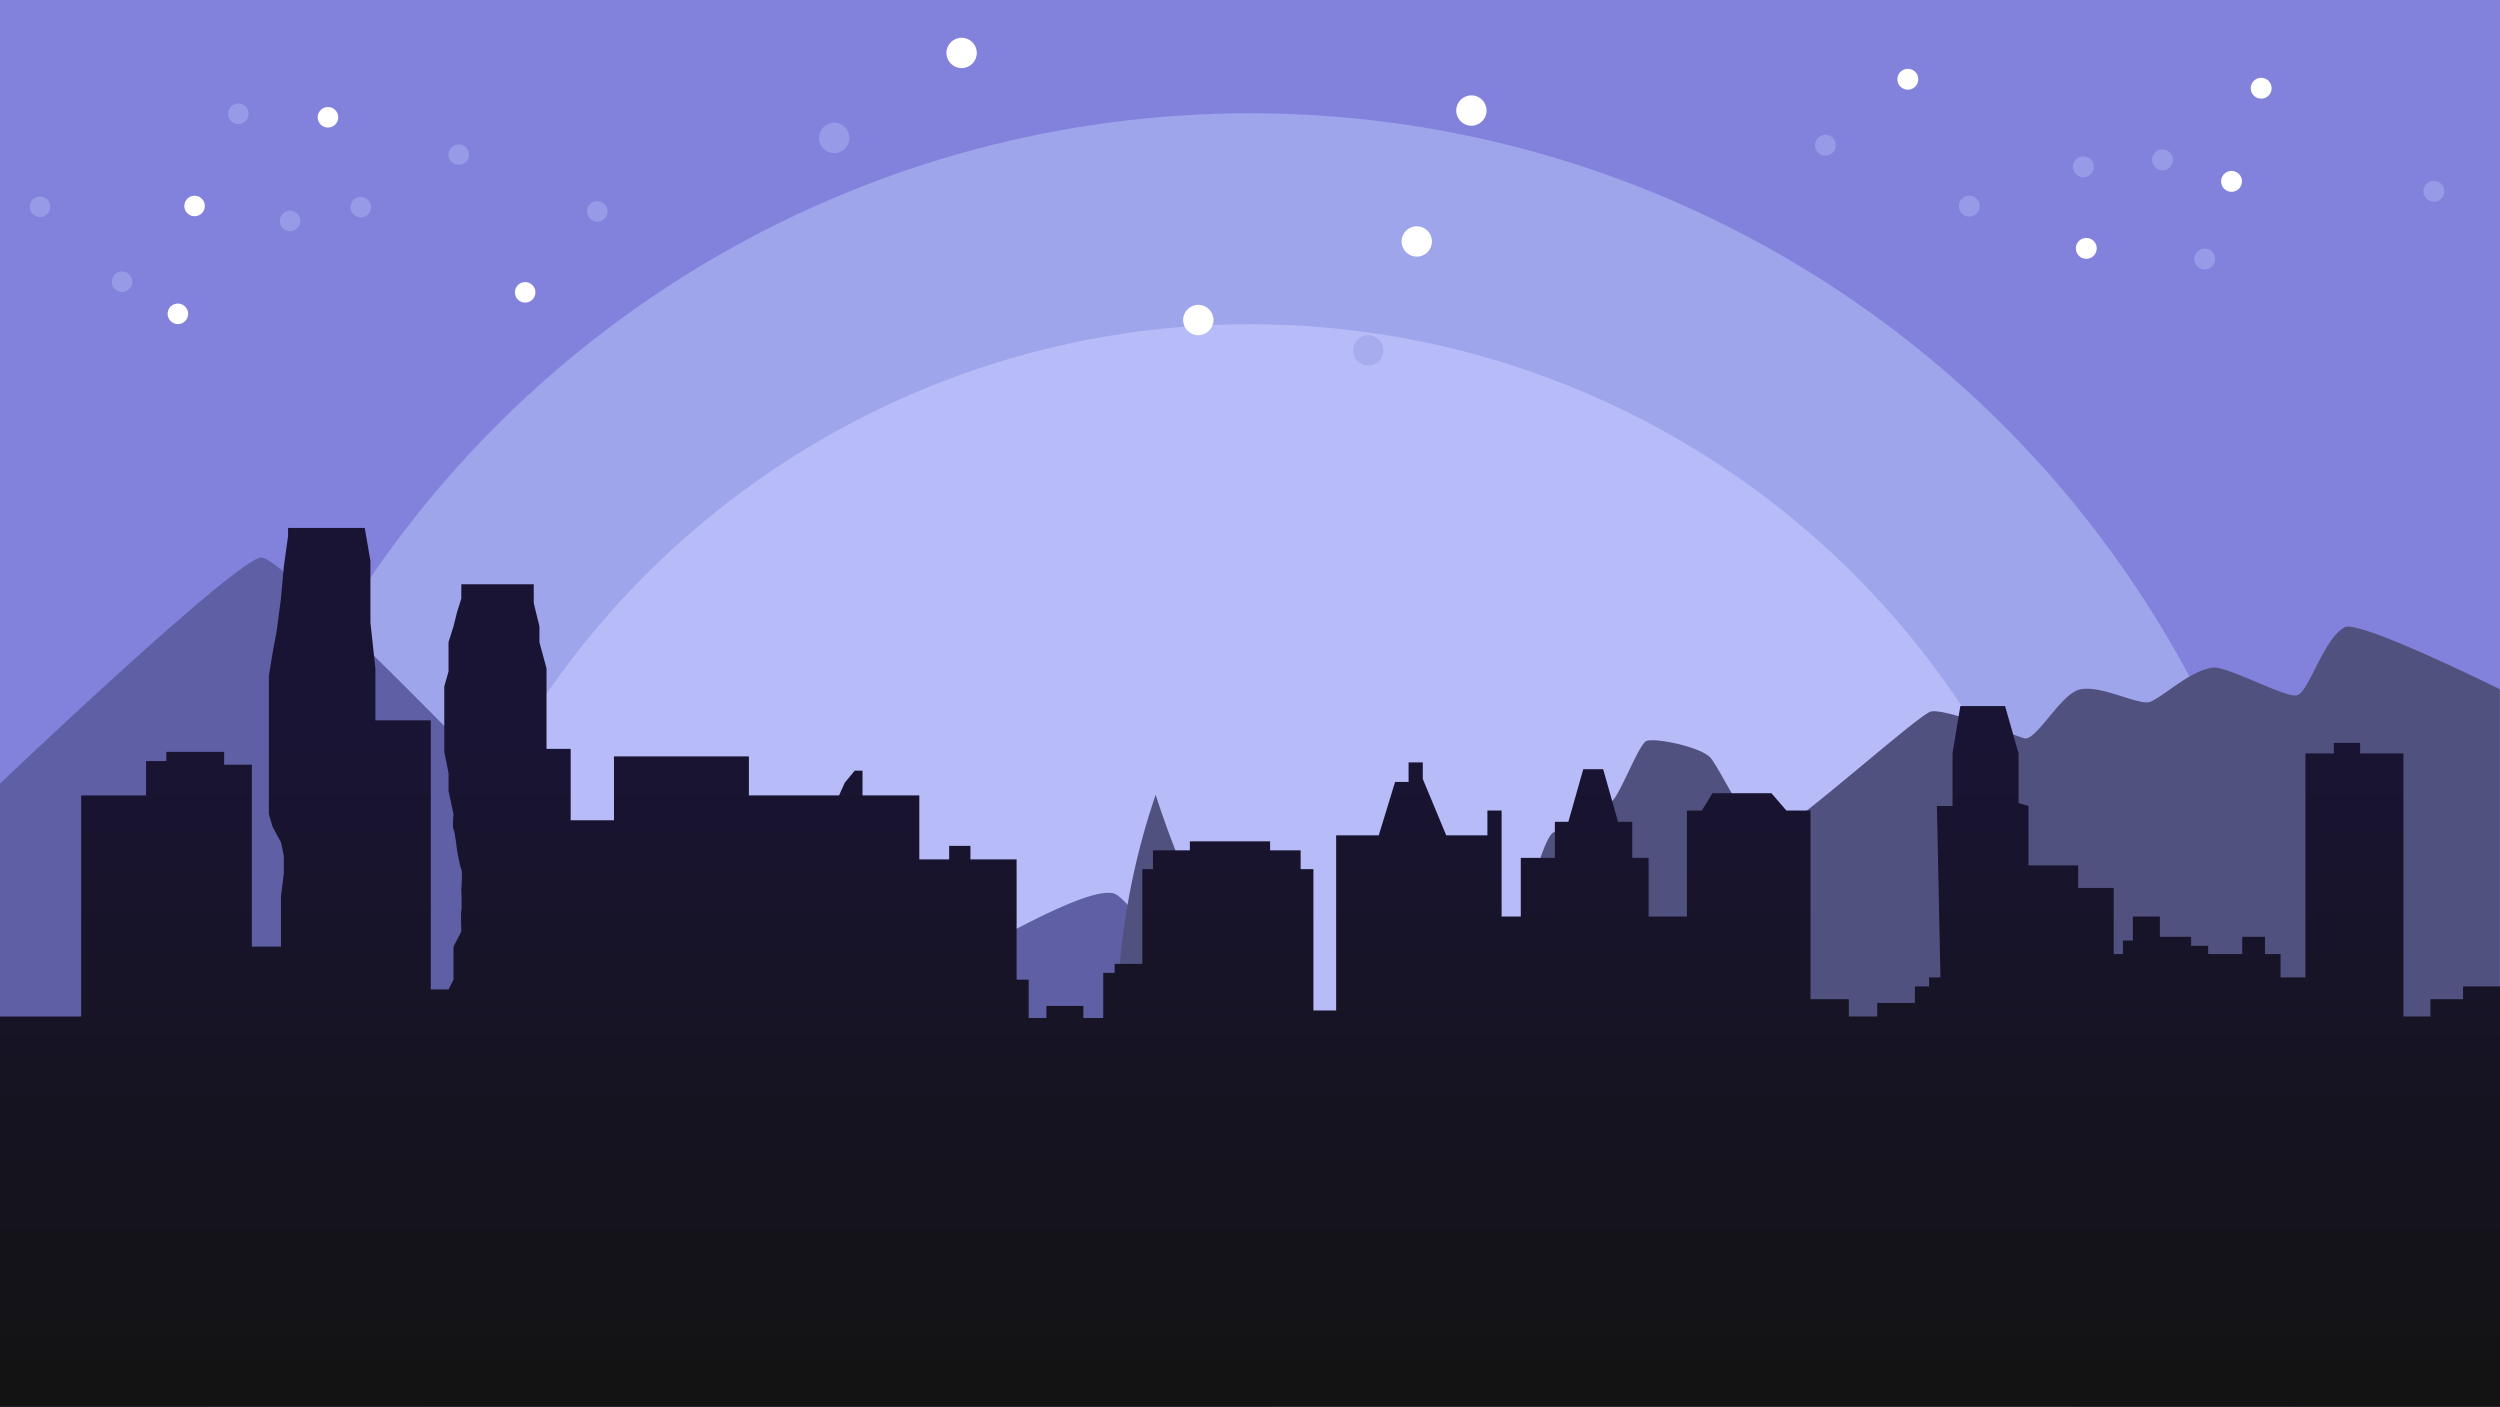 <svg xmlns="http://www.w3.org/2000/svg" xmlns:xlink="http://www.w3.org/1999/xlink" viewBox="0 0 1920 1080.4"><rect x="0" y="0" width="1920" height="1080.4" fill="#333333" stroke="none"/><defs><style>.a{fill:#fff;}.b{fill:#8282dc;}.c{clip-path:url(#a);}.d{fill:#9fa5eb;}.e{fill:#b7bcf9;}.f{fill:#5f5fa5;}.g{fill:#515180;}.h{opacity:0.7;}.i{fill:url(#b);}</style><clipPath id="a"><rect class="a" width="1920" height="1080"/></clipPath><linearGradient id="b" x1="0.5" y1="0.242" x2="0.5" y2="0.985" gradientUnits="objectBoundingBox"><stop offset="0" stop-color="#191433"/><stop offset="1" stop-color="#131313"/></linearGradient></defs><rect class="b" width="1920" height="1080"/><g class="c"><circle class="d" cx="818" cy="818" r="818" transform="translate(142 87)"/><circle class="e" cx="656" cy="656" r="656" transform="translate(304 249)"/></g><path class="f" d="M19,307.652S201.372,134,219.792,134c21.7,0,297.386,292.244,297.386,292.244s126.986-46.59,153.035-42.354,61.865,72,78.145,63.531,107.45-63.531,126.986-55.06S995.818,557.542,995.818,557.542V786.254H19Z" transform="translate(-19 294.146)"/><path class="g" d="M1062.085,161.925s-107.6-53.411-119.037-47.694c-15.9,7.95-27.461,49.14-36.458,52.191-8.552,2.9-54.37-22.963-65.435-21.118-17.343,2.89-33.965,19.511-46.972,26.015-8.175,4.089-36.926-12.685-54.2-9.394-15.175,2.89-33.965,40.469-43.359,37.577-11.184-3.443-63.8-24.14-72.264-20.233-14.092,6.5-114.922,97.557-127.186,97.557-7.95,0-33.965-53.476-41.191-62.148s-45.526-16.409-50.042-12.646c-6.5,5.42-20.053,41.733-26.015,46.068-6.818,4.958-30.351,16.259-44.622,23.667-15.015,7.792-48.154,182.451-65.038,195.114-11.562,8.672-133.074-26.739-154.645-40.469-15.9-10.118-64.786-117.164-85.9-183.463a555.084,555.084,0,0,0-6.491,338.108l1038.854,66.512Z" transform="translate(857.823 367.444)"/><g transform="matrix(0.996, -0.087, 0.087, 0.996, 1317.003, 35.645)"><g transform="translate(137.45 30)"><circle class="a" cx="8.03" cy="8.03" r="8.03" transform="translate(240.894 99.776)"/><circle class="a" cx="8.03" cy="8.03" r="8.03" transform="translate(269.801 30.487)"/><circle class="a" cx="8.03" cy="8.03" r="8.03" transform="translate(0 0)"/><circle class="a" cx="8.03" cy="8.03" r="8.03" transform="translate(125.265 141.35)"/></g><g class="h" transform="translate(326.953 108.705)"><circle class="d" cx="8.03" cy="8.03" r="8.03"/></g><g class="h" transform="translate(352.649 187.409)"><circle class="d" cx="8.03" cy="8.03" r="8.03"/></g><g class="h" transform="translate(532.516 150.868)"><circle class="d" cx="8.03" cy="8.03" r="8.03"/></g><g class="h" transform="translate(175.993 131.192)"><circle class="d" cx="8.03" cy="8.03" r="8.03"/></g><g class="h" transform="translate(265.927 108.705)"><circle class="d" cx="8.03" cy="8.03" r="8.03"/></g><g class="h" transform="translate(70 74.974)"><circle class="d" cx="8.03" cy="8.03" r="8.03"/></g></g><path class="i" d="M6566,852.774h62.347V682.955h49.844v-26.38h15.575V649.54h44.377v9.814h21.27v139.7h22.358V760.374l2.183-17.318V729.2l-2.183-10.391-3.271-5.773-3.272-6.35-2.728-9.236V591.236l1.762-11.028.966-6.044,1.808-9.7,1.465-7.863,3.271-24.822,2.183-24.245,3.272-23.668v-6.35h58.9l4.362,25.4V550.25l3.816,35.213v39.831h42.538V831.956h13.634l3.817-7.5v-25.4l6-11.545s-.545-14.432,0-16.163,0-16.163,0-16.163,1.091-13.854,0-15.586-3.273-14.432-3.273-14.432-1.636-14.432-2.726-16.164,0-11.545,0-11.545l-3.817-17.9V665.7L6907.2,649.54V599.318l3.271-11.545V565.259l3.817-12.123,2.726-10.968,3.273-10.391V520.81h55.625v14.432l4.364,17.9v12.123l5.453,20.2v61.767h18.542v54.84h33.267V653h103.616v29.952h69.261l4.363-9.747,7.634-9.236h6v18.984h43.629v49.134h22.9V721.7h16.361v10.391h35.448v92.363h9.27v29.44h13.636v-9.236h28.357v9.236h15.27V819.256h8.726v-6.927h21.27V739.593h8.181V725.161h28.358v-6.927h61.624v6.927h23.45v14.432h9.816V848.119h17.451v-134.5h32.721l12.543-40.986h10.362V657.621H7658.7v12.7l18,43.295h31.63v-19.05h10.907v81.394h14.724V730.934h26.177V703.225H7770.5l11.452-40.409h15.271l11.451,40.409h10.906v27.709h12.544v45.027h29.449V694.566h11.452l8.181-13.277h45.265l11.453,13.277h18.541V839.46h29.447v13.277h21.815V842.346h28.9v-12.7h10.907v-6.927h8.725L8053.534,691.1h12V650.694l6-36.368h34.357l10.362,36.368v38.1l7.634,2.309v45.6h38.174v17.318h27.27v50.8h7.089V794.433h7.635V775.961h20.725v15.586h23.994v6.927h13.09v6.35h26.176V791.547h17.451v13.277h12v17.9h19.087V650.694h21.814v-8.082h20.179v8.082h33.266V852.737h20.724V839.46h25.086v-9.813H8486v322.841H6566Z" transform="translate(-6566 -72.087)"/><g transform="translate(-60.797 96.199) rotate(-11)"><g transform="translate(158.265 45.771)"><circle class="a" cx="7.886" cy="7.886" r="7.886" transform="translate(28.389 47.314)"/><circle class="a" cx="7.886" cy="7.886" r="7.886" transform="translate(0 126.172)"/><circle class="a" cx="7.886" cy="7.886" r="7.886" transform="translate(264.961 160.869)"/><circle class="a" cx="7.886" cy="7.886" r="7.886" transform="translate(141.943)"/></g><g class="h" transform="translate(256.43 118.32)"><circle class="d" cx="7.886" cy="7.886" r="7.886"/></g><g class="h" transform="translate(233.126 30)"><circle class="d" cx="7.886" cy="7.886" r="7.886"/></g><g class="h" transform="translate(70 71.006)"><circle class="d" cx="7.886" cy="7.886" r="7.886"/></g><g class="h" transform="translate(393.339 93.086)"><circle class="d" cx="7.886" cy="7.886" r="7.886"/></g><g class="h" transform="translate(311.776 118.32)"><circle class="d" cx="7.886" cy="7.886" r="7.886"/></g><g class="h" transform="translate(489.467 156.172)"><circle class="d" cx="7.886" cy="7.886" r="7.886"/></g><g class="h" transform="translate(120.869 139.535)"><circle class="d" cx="7.886" cy="7.886" r="7.886"/></g></g><g transform="translate(559 -1)"><g transform="translate(167.874 30)"><circle class="a" cx="11.652" cy="11.652" r="11.652" transform="translate(349.552 144.781)"/><circle class="a" cx="11.652" cy="11.652" r="11.652" transform="translate(391.498 44.239)"/><circle class="a" cx="11.652" cy="11.652" r="11.652" transform="translate(0 0)"/><circle class="a" cx="11.652" cy="11.652" r="11.652" transform="translate(181.767 205.107)"/></g><g class="h" transform="translate(442.855 144.205)"><circle class="d" cx="11.652" cy="11.652" r="11.652"/></g><g class="h" transform="translate(480.141 258.41)"><circle class="d" cx="11.652" cy="11.652" r="11.652"/></g><g class="h" transform="translate(741.139 205.387)"><circle class="d" cx="11.652" cy="11.652" r="11.652"/></g><g class="h" transform="translate(223.803 176.835)"><circle class="d" cx="11.652" cy="11.652" r="11.652"/></g><g class="h" transform="translate(354.302 144.205)"><circle class="d" cx="11.652" cy="11.652" r="11.652"/></g><g class="h" transform="translate(70 95.26)"><circle class="d" cx="11.652" cy="11.652" r="11.652"/></g></g></svg>